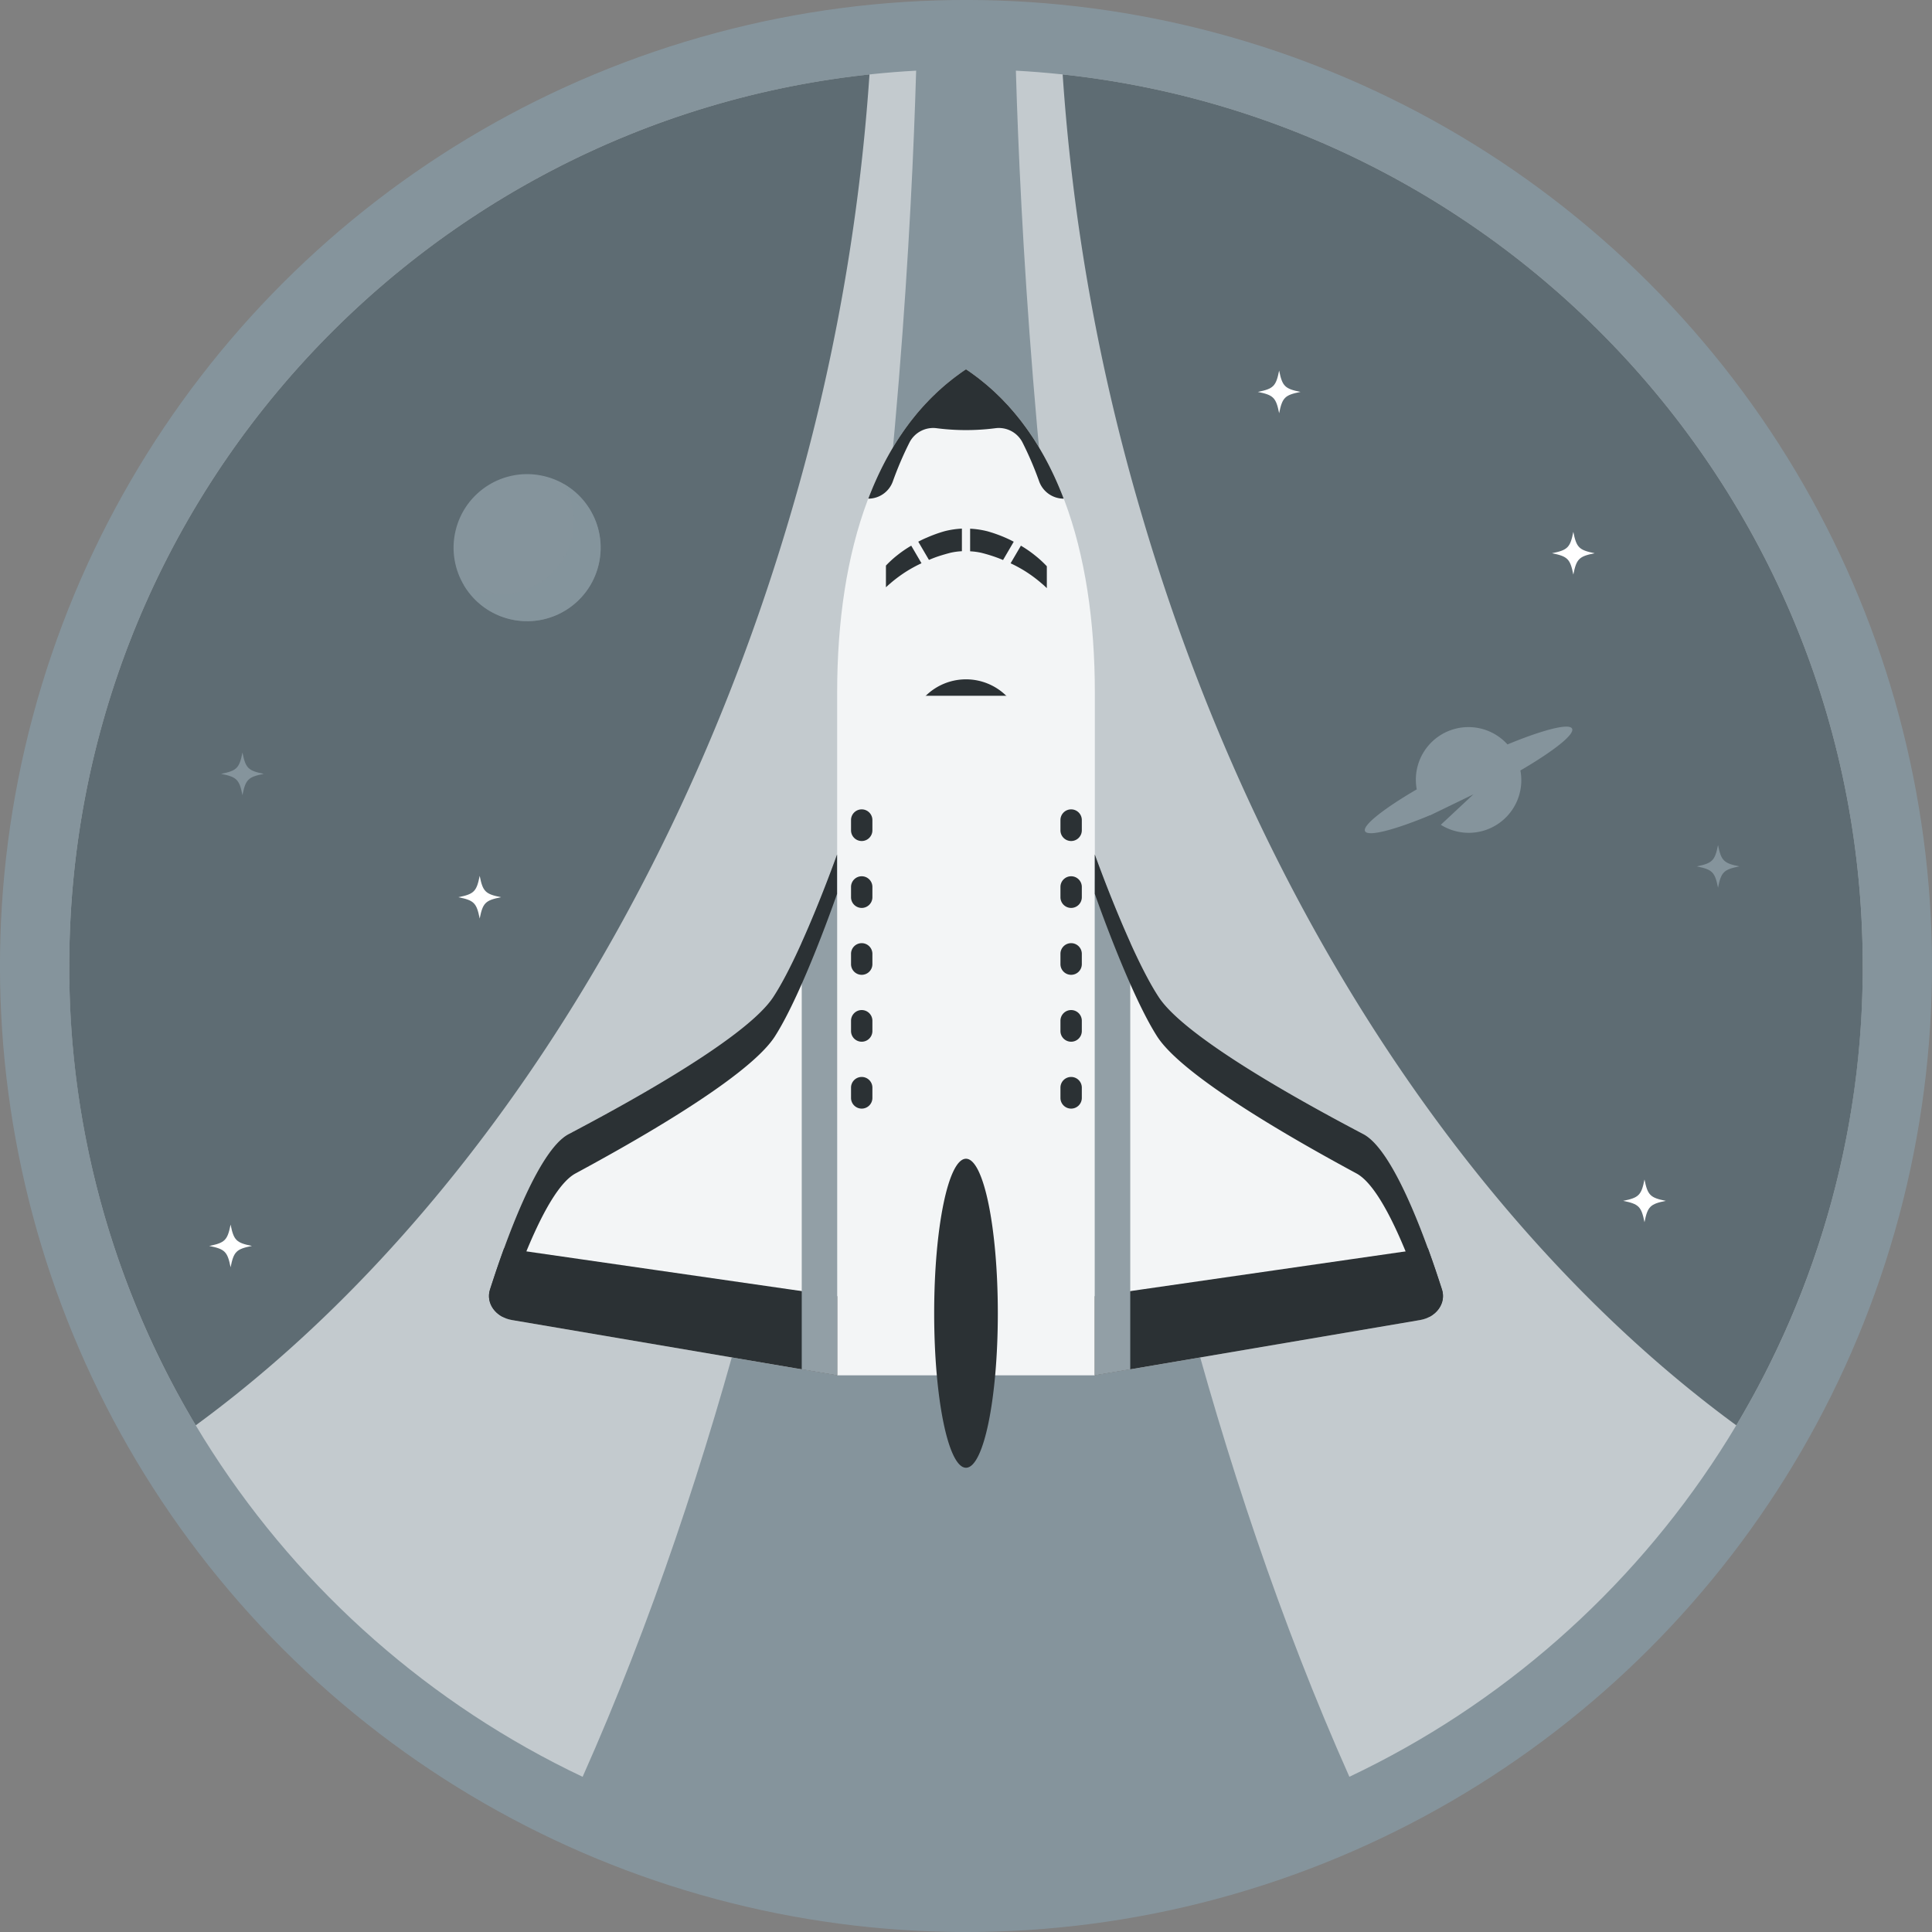 <svg id="SvgjsSvg1025" width="288" height="288" xmlns="http://www.w3.org/2000/svg" version="1.1" xmlns:xlink="http://www.w3.org/1999/xlink" xmlns:svgjs="http://svgjs.com/svgjs"><rect width="100%" height="100%" fill="#808080" stroke="none"/><defs id="SvgjsDefs1026"></defs><g id="SvgjsG1027"><svg xmlns="http://www.w3.org/2000/svg" viewBox="0 0 683.6 683.6" width="288" height="288"><g data-name="Layer 1" fill="#000000" class="color000 svgShape"><circle cx="341.8" cy="341.8" r="341.8" fill="#85949c" transform="rotate(-45 341.8 341.802)" class="colorf68c2b svgShape"></circle><circle cx="341.8" cy="341.8" r="317.29" fill="#85949c" transform="rotate(-45 341.8 341.802)" class="colorf68c2b svgShape"></circle><path fill="#c3cace" d="M324.16 25C157.13 34.16 24.51 172.49 24.51 341.8c0 126.7 74.27 236 181.64 286.89C303.31 410.48 321 133.34 324.16 25zM359.45 25c3.13 108.33 20.84 385.47 118 603.68C584.83 577.83 659.09 468.5 659.09 341.8 659.09 172.49 526.47 34.16 359.45 25z" class="colorf0eea1 svgShape"></path><path fill="#5e6c73" d="M24.51,341.8A315.79,315.79,0,0,0,69.26,504.32c90.43-66.22,169.1-181,210.62-322.87A720.66,720.66,0,0,0,307.65,26.34C148.48,43.38,24.51,178.1,24.51,341.8ZM376,26.34a720.08,720.08,0,0,0,27.78,155.11C445.24,323.27,523.92,438.1,614.35,504.32A315.88,315.88,0,0,0,659.09,341.8C659.09,178.1,535.12,43.38,376,26.34Z" class="color3e9390 svgShape"></path><path fill="#f3f5f6" d="M341.8 130.67c-32 21.34-45.59 64-45.59 114.45V486.64h91.18V245.12C387.39 194.68 373.81 152 341.8 130.67zM296.21 302.35s-12.44 34.92-22.62 50.44-57.69 40.74-72.39 48.5c-11 5.8-22.65 38.78-27.81 55-1.55 4.86 2 9.82 7.79 10.8l115 19.55z" class="colorfff9ea svgShape"></path><path fill="#f3f5f6" d="M387.39,302.35s12.44,34.92,22.62,50.44,57.69,40.74,72.4,48.5c11,5.8,22.64,38.78,27.8,55,1.55,4.86-2,9.82-7.79,10.8l-115,19.55Z" class="colorfff9ea svgShape"></path><path fill="#2b3134" d="M296.21 486.64v-28l-117.84-17c-2 5.47-3.69 10.58-5 14.64-1.55 4.86 2 9.82 7.79 10.8zM387.39 486.64v-28l117.84-17c2 5.47 3.69 10.58 5 14.64 1.55 4.86-2 9.82-7.79 10.8z" class="color2d1946 svgShape"></path><path d="M399.92 333.47c-6.84-15.14-12.53-31.12-12.53-31.12V486.64l12.53-2.13zM283.68 333.47c6.84-15.14 12.53-31.12 12.53-31.12V486.64l-12.53-2.13z" style="mix-blend-mode:multiply" fill="#929fa6" class="color9c9c9c svgShape"></path><path fill="#2b3134" d="M273.59 352.79c-10.18 15.52-57.69 40.74-72.39 48.5-11 5.8-22.65 38.78-27.81 55-1.22 3.83.77 7.7 4.48 9.65 5.52-17.13 15.89-45.39 25.74-50.73 14.33-7.76 60.63-33 70.56-48.49s22-50.44 22-50.44V302.35S283.77 337.27 273.59 352.79zM410 352.79c10.18 15.52 57.69 40.74 72.4 48.5 11 5.8 22.64 38.78 27.8 55 1.22 3.83-.77 7.7-4.48 9.65-5.52-17.13-15.88-45.39-25.74-50.73-14.33-7.76-60.63-33-70.55-48.49s-22.05-50.44-22.05-50.44V302.35S399.83 337.27 410 352.79zM341.8 240.37h0a20.34 20.34 0 00-20.34 20.34v50.85h40.68V260.71A20.33 20.33 0 00341.8 240.37z" class="color2d1946 svgShape"></path><path fill="#f3f5f6" d="M323.33,246.18h36.94a2.71,2.71,0,0,1,2.71,2.71v68.48a0,0,0,0,1,0,0H320.62a0,0,0,0,1,0,0V248.89A2.71,2.71,0,0,1,323.33,246.18Z" class="colorfff9ea svgShape"></path><path fill="#2b3134" d="M355.92 190.33a50 50 0 00-6.51-2.34 31.11 31.11 0 00-6.15-.92v8a23 23 0 014.09.56 55.67 55.67 0 015.7 1.77c.64.24 1.25.49 1.86.75l3.78-6.47C357.8 191.2 356.87 190.75 355.92 190.33zm-28.23 0c-1 .42-1.88.87-2.78 1.33l3.78 6.45c.61-.25 1.22-.51 1.86-.75 1.79-.68 3.78-1.25 5.65-1.75a22.91 22.91 0 014.15-.57v-8a31 31 0 00-6.1.91A48.63 48.63 0 00327.69 190.34zm-10.47 6.33a39.7 39.7 0 00-3.75 3.46v7.68c.36-.34.86-.79 1.52-1.36a49.13 49.13 0 016.06-4.46 51.48 51.48 0 015-2.69l-3.63-6.21A41.21 41.21 0 00317.22 196.67zm49.17 0a41.21 41.21 0 00-5.16-3.58l-3.65 6.23a49.17 49.17 0 015 2.7 47.62 47.62 0 016 4.44c.66.54 1.25 1.11 1.62 1.46l.2.19v-7.74A38 38 0 00366.39 196.66zM376.37 176.44c-6.49-17-16-31.27-28.95-41.65-1.8-1.45-3.68-2.83-5.62-4.12-1.94 1.29-3.81 2.67-5.62 4.12-12.94 10.38-22.46 24.63-28.95 41.65h0a9.22 9.22 0 008.68-6.1 122 122 0 015.91-13.81 9.42 9.42 0 019.71-5 81.54 81.54 0 0020.55 0 9.4 9.4 0 019.7 5 120.21 120.21 0 015.91 13.81 9.23 9.23 0 008.68 6.1zM304.9 297.58h0a3.79 3.79 0 01-3.78-3.79v-3.63a3.78 3.78 0 013.78-3.78h0a3.78 3.78 0 013.78 3.78v3.63A3.79 3.79 0 01304.9 297.58zM304.9 321.25h0a3.78 3.78 0 01-3.78-3.78v-3.64a3.78 3.78 0 013.78-3.78h0a3.78 3.78 0 013.78 3.78v3.64A3.78 3.78 0 01304.9 321.25zM304.9 344.92h0a3.78 3.78 0 01-3.78-3.78V337.5a3.78 3.78 0 013.78-3.78h0a3.78 3.78 0 013.78 3.78v3.64A3.78 3.78 0 01304.9 344.92zM304.9 368.59h0a3.78 3.78 0 01-3.78-3.78v-3.64a3.78 3.78 0 013.78-3.78h0a3.78 3.78 0 013.78 3.78v3.64A3.78 3.78 0 01304.9 368.59zM304.9 392.26h0a3.78 3.78 0 01-3.78-3.78v-3.64a3.78 3.78 0 013.78-3.78h0a3.78 3.78 0 013.78 3.78v3.64A3.78 3.78 0 01304.9 392.26zM379 297.58h0a3.79 3.79 0 01-3.78-3.79v-3.63a3.78 3.78 0 013.78-3.78h0a3.78 3.78 0 013.78 3.78v3.63A3.79 3.79 0 01379 297.58zM379 321.25h0a3.78 3.78 0 01-3.78-3.78v-3.64a3.78 3.78 0 013.78-3.78h0a3.78 3.78 0 013.78 3.78v3.64A3.78 3.78 0 01379 321.25zM379 344.92h0a3.78 3.78 0 01-3.78-3.78V337.5a3.78 3.78 0 013.78-3.78h0a3.78 3.78 0 013.78 3.78v3.64A3.78 3.78 0 01379 344.92zM379 368.59h0a3.78 3.78 0 01-3.78-3.78v-3.64a3.78 3.78 0 013.78-3.78h0a3.78 3.78 0 013.78 3.78v3.64A3.78 3.78 0 01379 368.59zM379 392.26h0a3.78 3.78 0 01-3.78-3.78v-3.64a3.78 3.78 0 013.78-3.78h0a3.78 3.78 0 013.78 3.78v3.64A3.78 3.78 0 01379 392.26zM353.06 464.67c0-30.2-5-54.67-11.26-54.67s-11.26 24.47-11.26 54.67 5 54.66 11.26 54.66S353.06 494.86 353.06 464.67z" class="color2d1946 svgShape"></path><path fill="#85949c" d="M93.34,273.81c-5.55,1.11-6.44,2-7.55,7.55-1.11-5.54-2-6.44-7.56-7.55,5.55-1.11,6.45-2,7.56-7.55C86.9,271.8,87.79,272.7,93.34,273.81Z" class="colorf68c2b svgShape"></path><path fill="#ffffff" d="M564.24 195.75c-5.54 1.11-6.44 2-7.55 7.55-1.11-5.54-2-6.44-7.56-7.55 5.55-1.11 6.45-2 7.56-7.56C557.8 193.74 558.7 194.64 564.24 195.75zM89.14 440.85c-5.54 1.11-6.44 2-7.55 7.55-1.11-5.54-2-6.44-7.56-7.55 5.55-1.11 6.45-2 7.56-7.55C82.7 438.84 83.6 439.74 89.14 440.85zM177.28 317.46c-5.55 1.11-6.45 2-7.55 7.55-1.11-5.54-2-6.44-7.56-7.55 5.55-1.11 6.45-2 7.56-7.56C170.83 315.45 171.73 316.35 177.28 317.46z" class="colorfff svgShape"></path><path fill="#85949c" d="M615.45,306.55c-5.55,1.11-6.45,2-7.56,7.55-1.11-5.54-2-6.44-7.55-7.55,5.54-1.11,6.44-2,7.55-7.56C609,304.54,609.9,305.44,615.45,306.55Z" class="colorf68c2b svgShape"></path><path fill="#ffffff" d="M460.16 138.67c-5.55 1.11-6.45 2-7.56 7.55-1.11-5.54-2-6.44-7.55-7.55 5.54-1.11 6.44-2 7.55-7.56C453.71 136.66 454.61 137.56 460.16 138.67zM589.42 424.9c-5.54 1.11-6.44 2-7.55 7.56-1.11-5.55-2-6.45-7.56-7.56 5.55-1.11 6.45-2 7.56-7.55C583 422.89 583.88 423.79 589.42 424.9z" class="colorfff svgShape"></path><circle cx="186.51" cy="193.79" r="26.02" fill="#85949c" transform="rotate(-76.72 186.506 193.786)" class="colorf68c2b svgShape"></circle><path d="M199.52,171.27A26,26,0,0,1,164,206.79a26,26,0,1,0,35.52-35.52Z" style="mix-blend-mode:multiply" fill="#85949c" opacity=".5" class="colorf68c2b svgShape"></path><path fill="#85949c" d="M483,294.1c-1-2,6.53-7.93,18.29-14.8a18.61,18.61,0,0,1,32.1-15.9c12.59-5.19,21.86-7.6,22.86-5.58s-6.53,7.94-18.29,14.8a18.6,18.6,0,0,1-32.1,15.9C493.26,293.72,484,296.13,483,294.1Z" class="colorf68c2b svgShape"></path><path fill="#5e6c73" d="M502,290.43c1.14,1.25,5.2,1.64,6.6,2.53l12.72-11.89Z" class="color3e9390 svgShape"></path></g></svg></g></svg>